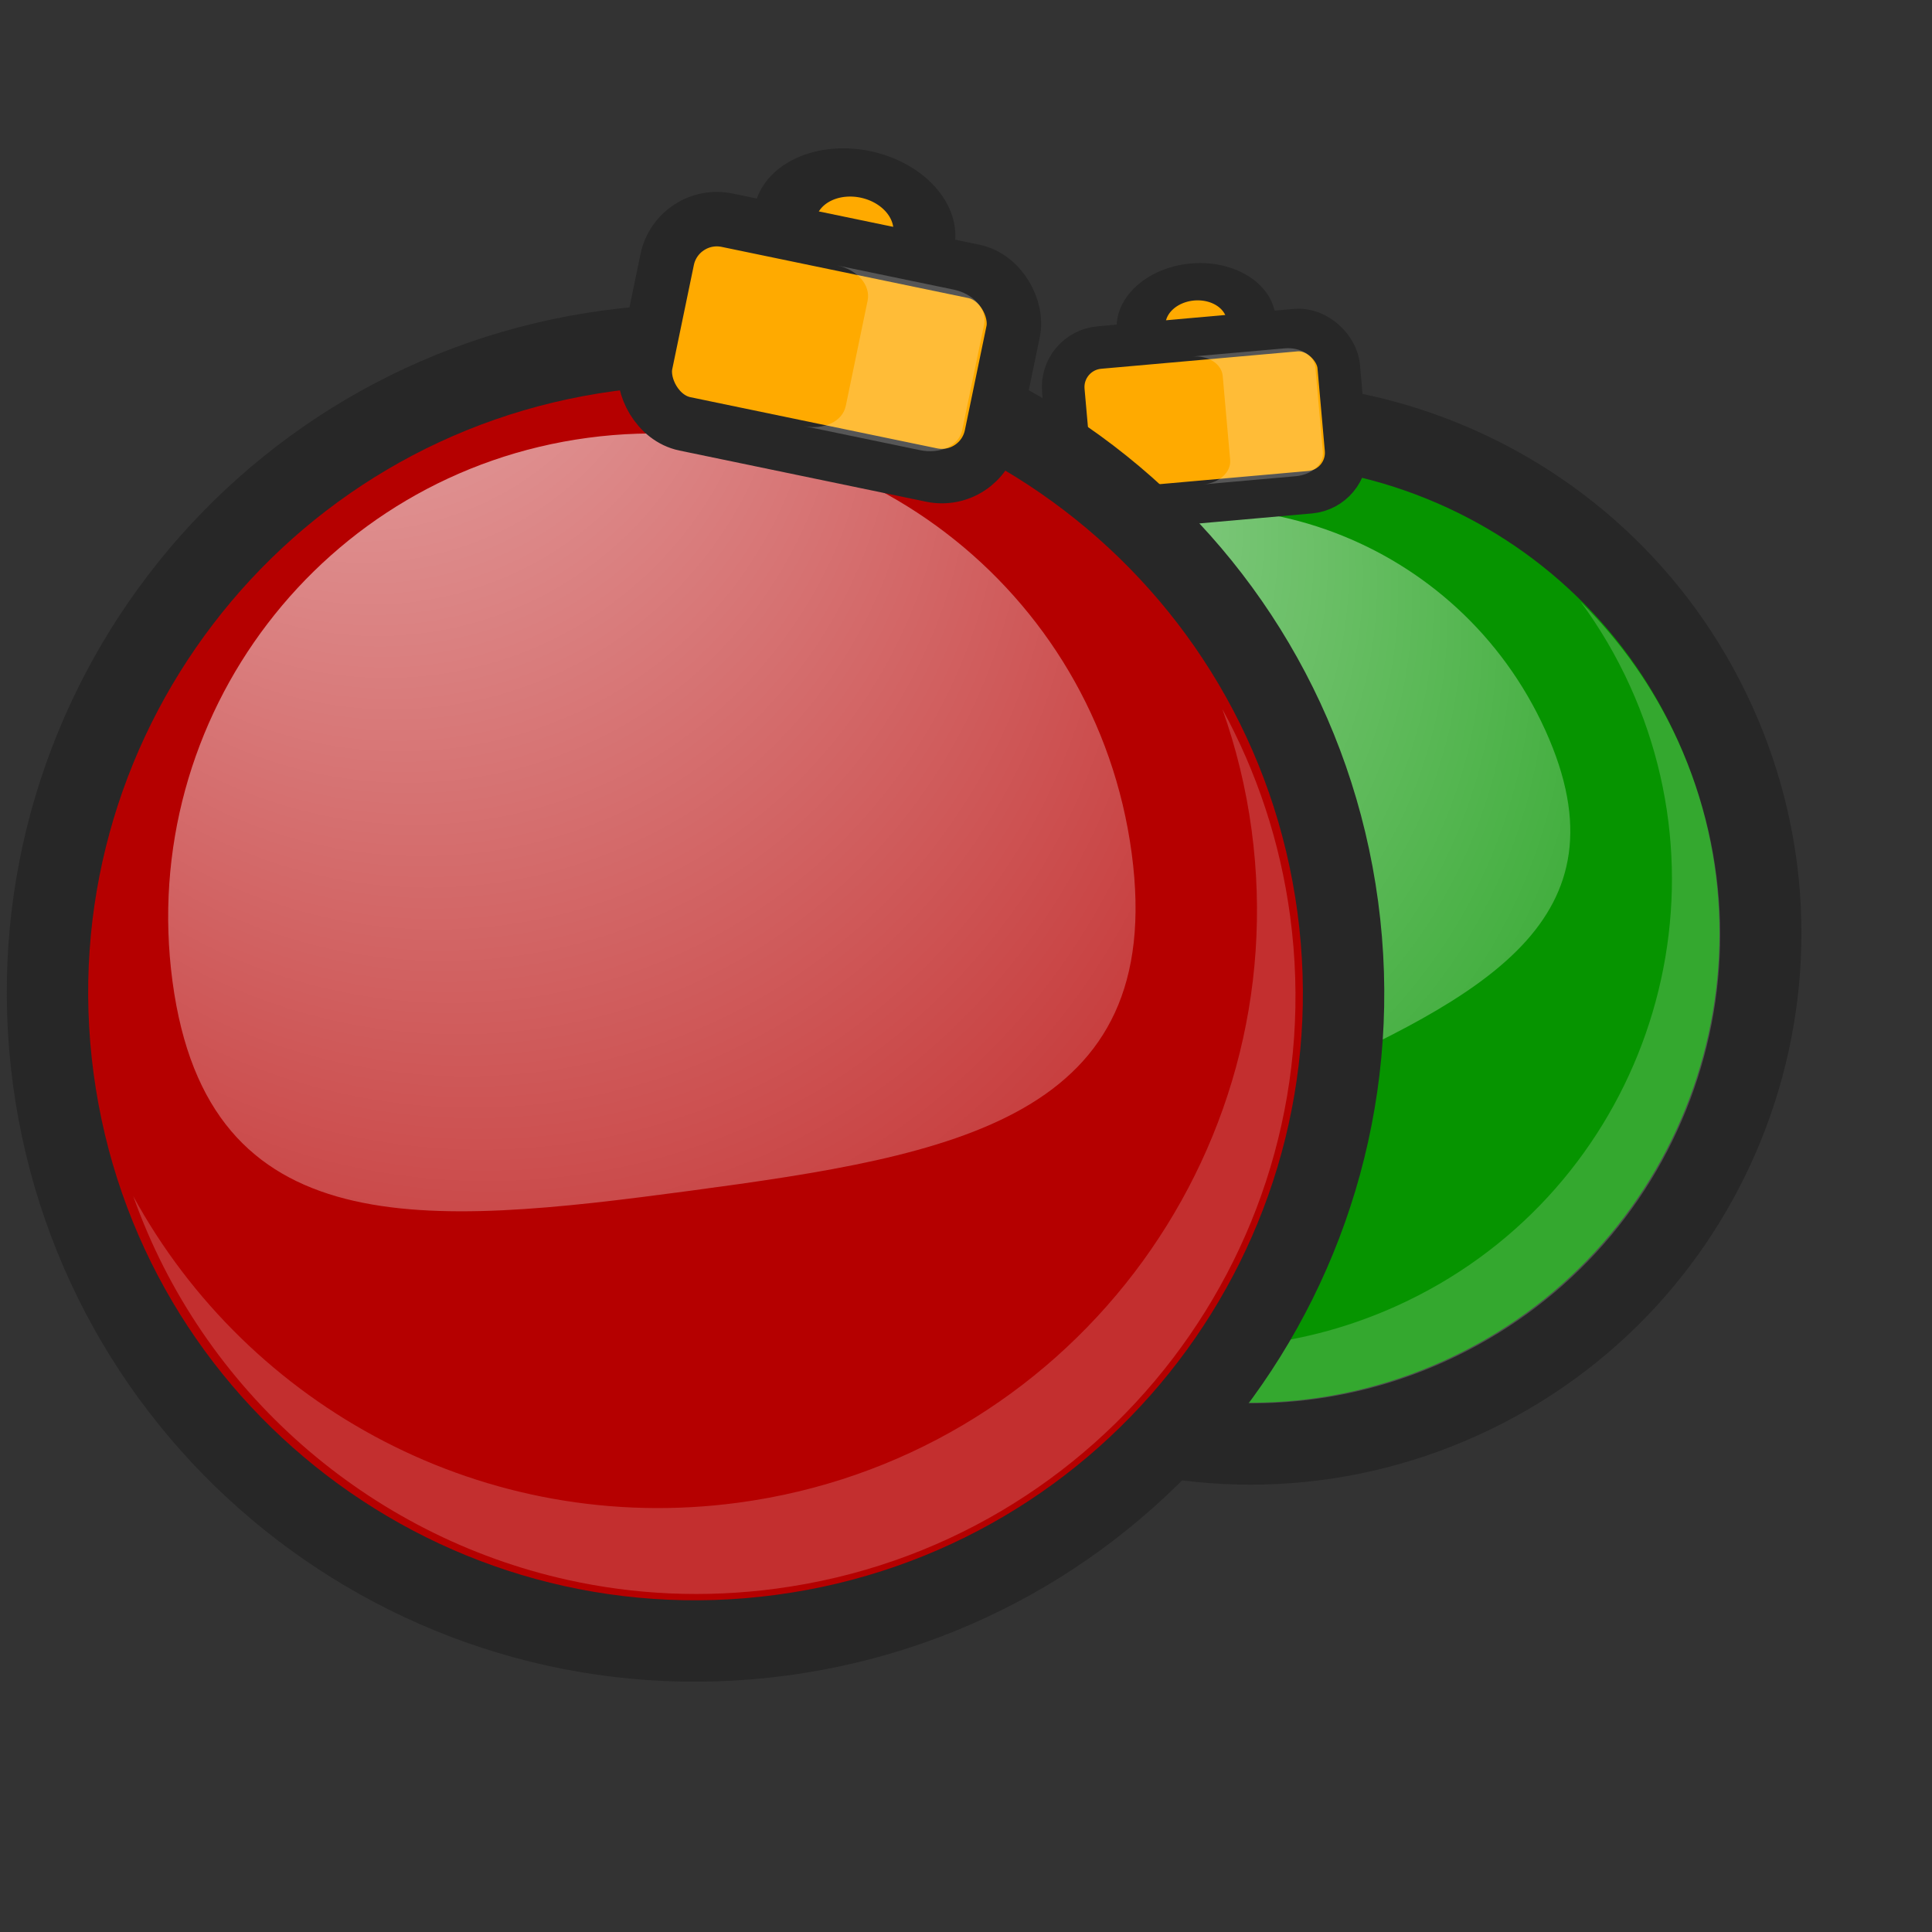 <?xml version="1.0" ?>
<!-- Created with Inkscape (http://www.inkscape.org/) --><svg height="22pt" id="svg1" inkscape:version="0.41" sodipodi:docbase="/home/chromakode/svg/FeltTip4/smilies" sodipodi:docname="christmas.svg" sodipodi:version="0.32" width="22pt" xmlns="http://www.w3.org/2000/svg" xmlns:cc="http://web.resource.org/cc/" xmlns:dc="http://purl.org/dc/elements/1.1/" xmlns:inkscape="http://www.inkscape.org/namespaces/inkscape" xmlns:rdf="http://www.w3.org/1999/02/22-rdf-syntax-ns#" xmlns:sodipodi="http://inkscape.sourceforge.net/DTD/sodipodi-0.dtd" xmlns:svg="http://www.w3.org/2000/svg" xmlns:xlink="http://www.w3.org/1999/xlink">
  <rect width="100%" height="100%" fill="#333333" stroke="none"/>
  <defs id="defs3">
    <linearGradient id="linearGradient2198" inkscape:collect="always">
      <stop id="stop2200" offset="0" style="stop-color:#ffffff;stop-opacity:1;"/>
      <stop id="stop2202" offset="1" style="stop-color:#ffffff;stop-opacity:0;"/>
    </linearGradient>
    <linearGradient id="linearGradient5937">
      <stop id="stop5939" offset="0" style="stop-color:#ffc961;stop-opacity:1;"/>
      <stop id="stop5941" offset="1" style="stop-color:#f0ab16;stop-opacity:1;"/>
    </linearGradient>
    <radialGradient cx="912.5" cy="575" fx="698.026" fy="268.221" gradientTransform="matrix(4.684832e-2,0,0,4.684836e-2,-29.973,-11.713)" gradientUnits="userSpaceOnUse" id="radialGradient2047" inkscape:collect="always" r="386.331" xlink:href="#linearGradient889"/>
    <linearGradient id="linearGradient1972">
      <stop id="stop1973" offset="0" style="stop-color:#5ca1ff;stop-opacity:1;"/>
      <stop id="stop1974" offset="1" style="stop-color:#a6d7f0;stop-opacity:1;"/>
    </linearGradient>
    <linearGradient id="linearGradient889">
      <stop id="stop890" offset="0" style="stop-color:#ffffff;stop-opacity:1;"/>
      <stop id="stop891" offset="1" style="stop-color:#ffffff;stop-opacity:0;"/>
    </linearGradient>
    <linearGradient id="linearGradient892" x1="0.386" x2="0.598" xlink:href="#linearGradient889" y1="0.125" y2="0.516"/>
    <radialGradient cx="0.5" cy="0.5" fx="0.76" fy="0.758" id="radialGradient893" r="1.484" xlink:href="#linearGradient889"/>
    <radialGradient cx="1143.745" cy="408.354" fx="1108.832" fy="358.415" gradientTransform="scale(0.707,1.414)" gradientUnits="userSpaceOnUse" id="radialGradient7099" inkscape:collect="always" r="62.889" xlink:href="#linearGradient889"/>
    <radialGradient cx="1143.745" cy="408.354" fx="1108.832" fy="358.415" gradientTransform="scale(0.707,1.414)" gradientUnits="userSpaceOnUse" id="radialGradient7101" inkscape:collect="always" r="62.889" xlink:href="#linearGradient889"/>
    <radialGradient cx="19.604" cy="16.567" fx="19.525" fy="16.567" gradientTransform="matrix(1.001,0,0,0.999,32.625,0)" gradientUnits="userSpaceOnUse" id="radialGradient2204" inkscape:collect="always" r="11.805" xlink:href="#linearGradient2198"/>
    <radialGradient cx="912.5" cy="575" fx="698.026" fy="268.221" gradientTransform="matrix(4.684832e-2,0,0,4.684836e-2,-42.098,-31.588)" gradientUnits="userSpaceOnUse" id="radialGradient2851" inkscape:collect="always" r="386.331" xlink:href="#linearGradient889"/>
    <radialGradient cx="912.5" cy="575" fx="698.026" fy="268.221" gradientTransform="matrix(4.684832e-2,0,0,4.684836e-2,-42.098,-31.588)" gradientUnits="userSpaceOnUse" id="radialGradient2863" inkscape:collect="always" r="386.331" xlink:href="#linearGradient889"/>
    <radialGradient cx="912.5" cy="575" fx="698.026" fy="268.221" gradientTransform="matrix(1.390645e-2,0,0,1.390646e-2,-21.246,-30.988)" gradientUnits="userSpaceOnUse" id="radialGradient2871" inkscape:collect="always" r="386.331" xlink:href="#linearGradient889"/>
    <radialGradient cx="912.5" cy="575" fx="698.026" fy="268.221" gradientTransform="matrix(1.390645e-2,0,0,1.390646e-2,-21.246,-30.988)" gradientUnits="userSpaceOnUse" id="radialGradient2883" inkscape:collect="always" r="386.331" xlink:href="#linearGradient889"/>
    <radialGradient cx="912.5" cy="575" fx="698.026" fy="268.221" gradientTransform="matrix(1.390645e-2,0,0,1.390646e-2,-21.246,-30.988)" gradientUnits="userSpaceOnUse" id="radialGradient2899" inkscape:collect="always" r="386.331" xlink:href="#linearGradient889"/>
    <radialGradient cx="912.5" cy="575" fx="698.026" fy="268.221" gradientTransform="matrix(1.390645e-2,0,0,1.390646e-2,-21.246,-30.988)" gradientUnits="userSpaceOnUse" id="radialGradient2933" inkscape:collect="always" r="386.331" xlink:href="#linearGradient889"/>
    <radialGradient cx="912.5" cy="575" fx="698.026" fy="268.221" gradientTransform="matrix(1.390645e-2,0,0,1.390646e-2,-21.246,-30.988)" gradientUnits="userSpaceOnUse" id="radialGradient2935" inkscape:collect="always" r="386.331" xlink:href="#linearGradient889"/>
    <radialGradient cx="912.5" cy="575" fx="698.026" fy="268.221" gradientTransform="matrix(4.684832e-2,0,0,4.684836e-2,-29.973,-11.713)" gradientUnits="userSpaceOnUse" id="radialGradient2959" inkscape:collect="always" r="386.331" xlink:href="#linearGradient889"/>
    <radialGradient cx="912.5" cy="575" fx="698.026" fy="268.221" gradientTransform="matrix(4.684832e-2,0,0,4.684836e-2,-29.973,-11.713)" gradientUnits="userSpaceOnUse" id="radialGradient2961" inkscape:collect="always" r="386.331" xlink:href="#linearGradient889"/>
    <radialGradient cx="912.5" cy="575" fx="698.026" fy="268.221" gradientTransform="matrix(4.684832e-2,0,0,4.684836e-2,-29.973,-11.713)" gradientUnits="userSpaceOnUse" id="radialGradient3005" inkscape:collect="always" r="386.331" xlink:href="#linearGradient889"/>
    <radialGradient cx="912.5" cy="575" fx="698.026" fy="268.221" gradientTransform="matrix(4.684832e-2,0,0,4.684836e-2,-29.973,-11.713)" gradientUnits="userSpaceOnUse" id="radialGradient3009" inkscape:collect="always" r="386.331" xlink:href="#linearGradient889"/>
    <radialGradient cx="912.5" cy="575" fx="698.026" fy="268.221" gradientTransform="matrix(4.684832e-2,0,0,4.684836e-2,-29.973,-11.713)" gradientUnits="userSpaceOnUse" id="radialGradient3027" inkscape:collect="always" r="386.331" xlink:href="#linearGradient889"/>
    <radialGradient cx="912.5" cy="575" fx="698.026" fy="268.221" gradientTransform="matrix(4.684832e-2,0,0,4.684836e-2,-29.973,-11.713)" gradientUnits="userSpaceOnUse" id="radialGradient3029" inkscape:collect="always" r="386.331" xlink:href="#linearGradient889"/>
    <radialGradient cx="912.5" cy="575" fx="698.026" fy="268.221" gradientTransform="matrix(4.684832e-2,0,0,4.684836e-2,-29.973,-11.713)" gradientUnits="userSpaceOnUse" id="radialGradient3061" inkscape:collect="always" r="386.331" xlink:href="#linearGradient889"/>
    <radialGradient cx="912.5" cy="575" fx="698.026" fy="268.221" gradientTransform="matrix(4.684832e-2,1.022210e-18,-5.599938e-19,4.684836e-2,-29.973,-11.713)" gradientUnits="userSpaceOnUse" id="radialGradient3868" inkscape:collect="always" r="386.331" xlink:href="#linearGradient889"/>
    <radialGradient cx="912.5" cy="575" fx="698.026" fy="268.221" gradientTransform="matrix(4.684832e-2,3.450753e-19,-3.450756e-19,4.684836e-2,-29.973,-11.713)" gradientUnits="userSpaceOnUse" id="radialGradient8934" inkscape:collect="always" r="386.331" xlink:href="#linearGradient889"/>
    <radialGradient cx="912.5" cy="575" fx="698.026" fy="268.221" gradientTransform="matrix(4.684832e-2,1.961881e-18,-1.499666e-18,4.684836e-2,-29.973,-11.713)" gradientUnits="userSpaceOnUse" id="radialGradient8936" inkscape:collect="always" r="386.331" xlink:href="#linearGradient889"/>
  </defs>
  <sodipodi:namedview bordercolor="#666666" borderopacity="1.0" gridspacingx="1pt" gridspacingy="1pt" id="base" inkscape:current-layer="svg1" inkscape:cx="14.554424" inkscape:cy="11.475796" inkscape:grid-bbox="false" inkscape:guide-bbox="true" inkscape:pageopacity="0.0" inkscape:pageshadow="2" inkscape:window-height="541" inkscape:window-width="702" inkscape:window-x="534" inkscape:window-y="407" inkscape:zoom="8.0000000" pagecolor="#ffffff" showborder="true" showgrid="false" showguides="true" snaptogrid="false" vertgrid="false"/>
  <g id="g8895" transform="matrix(0.965,0,0,0.965,0.365,0.491)">
    <g id="g3047" transform="matrix(0.729,-6.460827e-2,6.460827e-2,0.729,8.214,3.168)">
      <path d="M 15 0.688 A 1.188 1.188 0 1 1  12.625,0.688 A 1.188 1.188 0 1 1  15 0.688 z" id="path3049" sodipodi:cx="13.812500" sodipodi:cy="0.68750000" sodipodi:rx="1.1875000" sodipodi:ry="1.1875000" sodipodi:type="arc" style="color:#000000;fill:#ffaa00;fill-opacity:1;fill-rule:evenodd;stroke:#272727;stroke-width:1.05;stroke-linecap:butt;stroke-linejoin:miter;stroke-miterlimit:4;stroke-dashoffset:0;stroke-opacity:1;marker:none;marker-start:none;marker-mid:none;marker-end:none;visibility:visible;display:inline;overflow:visible" transform="matrix(1,0,0,0.761,-6.250000e-2,2.668)"/>
      <path d="M 24.098,12.689 C 22.092,6.974 15.832,3.968 10.118,5.974 C 4.403,7.98 1.396,14.239 3.402,19.954 C 5.408,25.669 11.668,28.675 17.382,26.669 C 23.097,24.663 26.104,18.404 24.098,12.689 z " id="path3051" style="fill:#069400;fill-opacity:1;fill-rule:evenodd;stroke:#272727;stroke-width:1.761;stroke-miterlimit:4;stroke-opacity:1"/>
      <path d="M 20.455,12.53 C 18.966,8.289 14.321,6.058 10.081,7.547 C 5.84,9.035 3.609,13.68 5.098,17.92 C 6.586,22.161 10.097,21.086 14.338,19.597 C 18.579,18.109 21.943,16.77 20.455,12.53 z " id="path3053" sodipodi:nodetypes="ccccc" style="opacity:0.761;fill:url(#radialGradient8934);fill-opacity:1;fill-rule:evenodd;stroke:none;stroke-width:1.238;stroke-opacity:1"/>
      <path d="M 13.651,26.424 C 14.8,26.44 15.97,26.257 17.117,25.854 C 22.361,24.014 25.12,18.271 23.28,13.027 C 22.859,11.828 22.232,10.76 21.456,9.847 C 21.813,10.435 22.115,11.067 22.352,11.742 C 24.193,16.986 21.435,22.73 16.191,24.571 C 12.145,25.991 7.803,24.672 5.184,21.588 C 6.993,24.57 10.224,26.378 13.651,26.424 z " id="path3055" style="font-size:12;font-style:normal;font-variant:normal;font-weight:100;font-stretch:ultra-condensed;opacity:0.508;color:#000000;fill:#ffffff;fill-opacity:0.368;fill-rule:evenodd;stroke:none;stroke-width:1.238;stroke-linecap:butt;stroke-linejoin:miter;stroke-miterlimit:4;stroke-dashoffset:0;stroke-opacity:1;marker:none;marker-start:none;marker-mid:none;marker-end:none;font-family:Bitstream Vera Sans;letter-spacing:0;text-anchor:start;writing-mode:lr-tb"/>
      <rect height="3.498" id="rect3057" ry="0.853" style="color:#000000;fill:#ffaa00;fill-opacity:1;fill-rule:evenodd;stroke:#272727;stroke-width:0.916;stroke-linecap:butt;stroke-linejoin:miter;stroke-miterlimit:4;stroke-dashoffset:0;stroke-opacity:1;marker:none;marker-start:none;marker-mid:none;marker-end:none;visibility:visible;display:inline;overflow:visible" width="5.943" x="10.778" y="3.488"/>
      <path d="M 13.594,3.857 C 13.944,3.857 14.219,4.066 14.219,4.333 L 14.219,6.141 C 14.219,6.407 13.944,6.616 13.594,6.616 L 15.594,6.616 C 15.944,6.616 16.219,6.407 16.219,6.141 L 16.219,4.333 C 16.219,4.066 15.944,3.857 15.594,3.857 L 13.594,3.857 z " id="path3059" style="color:#000000;fill:#ffffff;fill-opacity:0.215;fill-rule:evenodd;stroke:none;stroke-width:1.05;stroke-linecap:butt;stroke-linejoin:miter;stroke-miterlimit:4;stroke-dashoffset:0;stroke-opacity:1;marker:none;marker-start:none;marker-mid:none;marker-end:none;visibility:visible;display:inline;overflow:visible"/>
    </g>
    <g id="g2963" transform="matrix(0.916,0.19,-0.19,0.916,1.071,-2.449)">
      <path d="M 15 0.688 A 1.188 1.188 0 1 1  12.625,0.688 A 1.188 1.188 0 1 1  15 0.688 z" id="path2965" sodipodi:cx="13.812500" sodipodi:cy="0.68750000" sodipodi:rx="1.1875000" sodipodi:ry="1.1875000" sodipodi:type="arc" style="color:#000000;fill:#ffaa00;fill-opacity:1;fill-rule:evenodd;stroke:#272727;stroke-width:1.05;stroke-linecap:butt;stroke-linejoin:miter;stroke-miterlimit:4;stroke-dashoffset:0;stroke-opacity:1;marker:none;marker-start:none;marker-mid:none;marker-end:none;visibility:visible;display:inline;overflow:visible" transform="matrix(1,0,0,0.761,-6.250000e-2,2.668)"/>
      <path d="M 24.033,12.712 C 22.039,7.033 15.819,4.045 10.14,6.038 C 4.461,8.032 1.474,14.252 3.467,19.931 C 5.461,25.61 11.681,28.598 17.36,26.604 C 23.039,24.611 26.026,18.391 24.033,12.712 z " id="path2967" style="fill:#b50000;fill-opacity:1;fill-rule:evenodd;stroke:#272727;stroke-width:1.369;stroke-miterlimit:4;stroke-opacity:1"/>
      <path d="M 20.455,12.53 C 18.966,8.289 14.321,6.058 10.081,7.547 C 5.84,9.035 3.609,13.68 5.098,17.92 C 6.586,22.161 10.097,21.086 14.338,19.597 C 18.579,18.109 21.943,16.77 20.455,12.53 z " id="path2969" sodipodi:nodetypes="ccccc" style="opacity:0.761;fill:url(#radialGradient8936);fill-opacity:1;fill-rule:evenodd;stroke:none;stroke-width:1.238;stroke-opacity:1"/>
      <path d="M 13.651,26.424 C 14.8,26.44 15.97,26.257 17.117,25.854 C 22.361,24.014 25.12,18.271 23.28,13.027 C 22.859,11.828 22.232,10.76 21.456,9.847 C 21.813,10.435 22.115,11.067 22.352,11.742 C 24.193,16.986 21.435,22.73 16.191,24.571 C 12.145,25.991 7.803,24.672 5.184,21.588 C 6.993,24.57 10.224,26.378 13.651,26.424 z " id="path2971" style="font-size:12;font-style:normal;font-variant:normal;font-weight:100;font-stretch:ultra-condensed;opacity:0.508;color:#000000;fill:#ffffff;fill-opacity:0.368;fill-rule:evenodd;stroke:none;stroke-width:1.238;stroke-linecap:butt;stroke-linejoin:miter;stroke-miterlimit:4;stroke-dashoffset:0;stroke-opacity:1;marker:none;marker-start:none;marker-mid:none;marker-end:none;font-family:Bitstream Vera Sans;letter-spacing:0;text-anchor:start;writing-mode:lr-tb"/>
      <rect height="3.498" id="rect2973" ry="0.853" style="color:#000000;fill:#ffaa00;fill-opacity:1;fill-rule:evenodd;stroke:#272727;stroke-width:0.916;stroke-linecap:butt;stroke-linejoin:miter;stroke-miterlimit:4;stroke-dashoffset:0;stroke-opacity:1;marker:none;marker-start:none;marker-mid:none;marker-end:none;visibility:visible;display:inline;overflow:visible" width="5.943" x="10.778" y="3.488"/>
      <path d="M 13.594,3.857 C 13.944,3.857 14.219,4.066 14.219,4.333 L 14.219,6.141 C 14.219,6.407 13.944,6.616 13.594,6.616 L 15.594,6.616 C 15.944,6.616 16.219,6.407 16.219,6.141 L 16.219,4.333 C 16.219,4.066 15.944,3.857 15.594,3.857 L 13.594,3.857 z " id="path2975" style="color:#000000;fill:#ffffff;fill-opacity:0.215;fill-rule:evenodd;stroke:none;stroke-width:1.05;stroke-linecap:butt;stroke-linejoin:miter;stroke-miterlimit:4;stroke-dashoffset:0;stroke-opacity:1;marker:none;marker-start:none;marker-mid:none;marker-end:none;visibility:visible;display:inline;overflow:visible"/>
    </g>
  </g>
</svg>